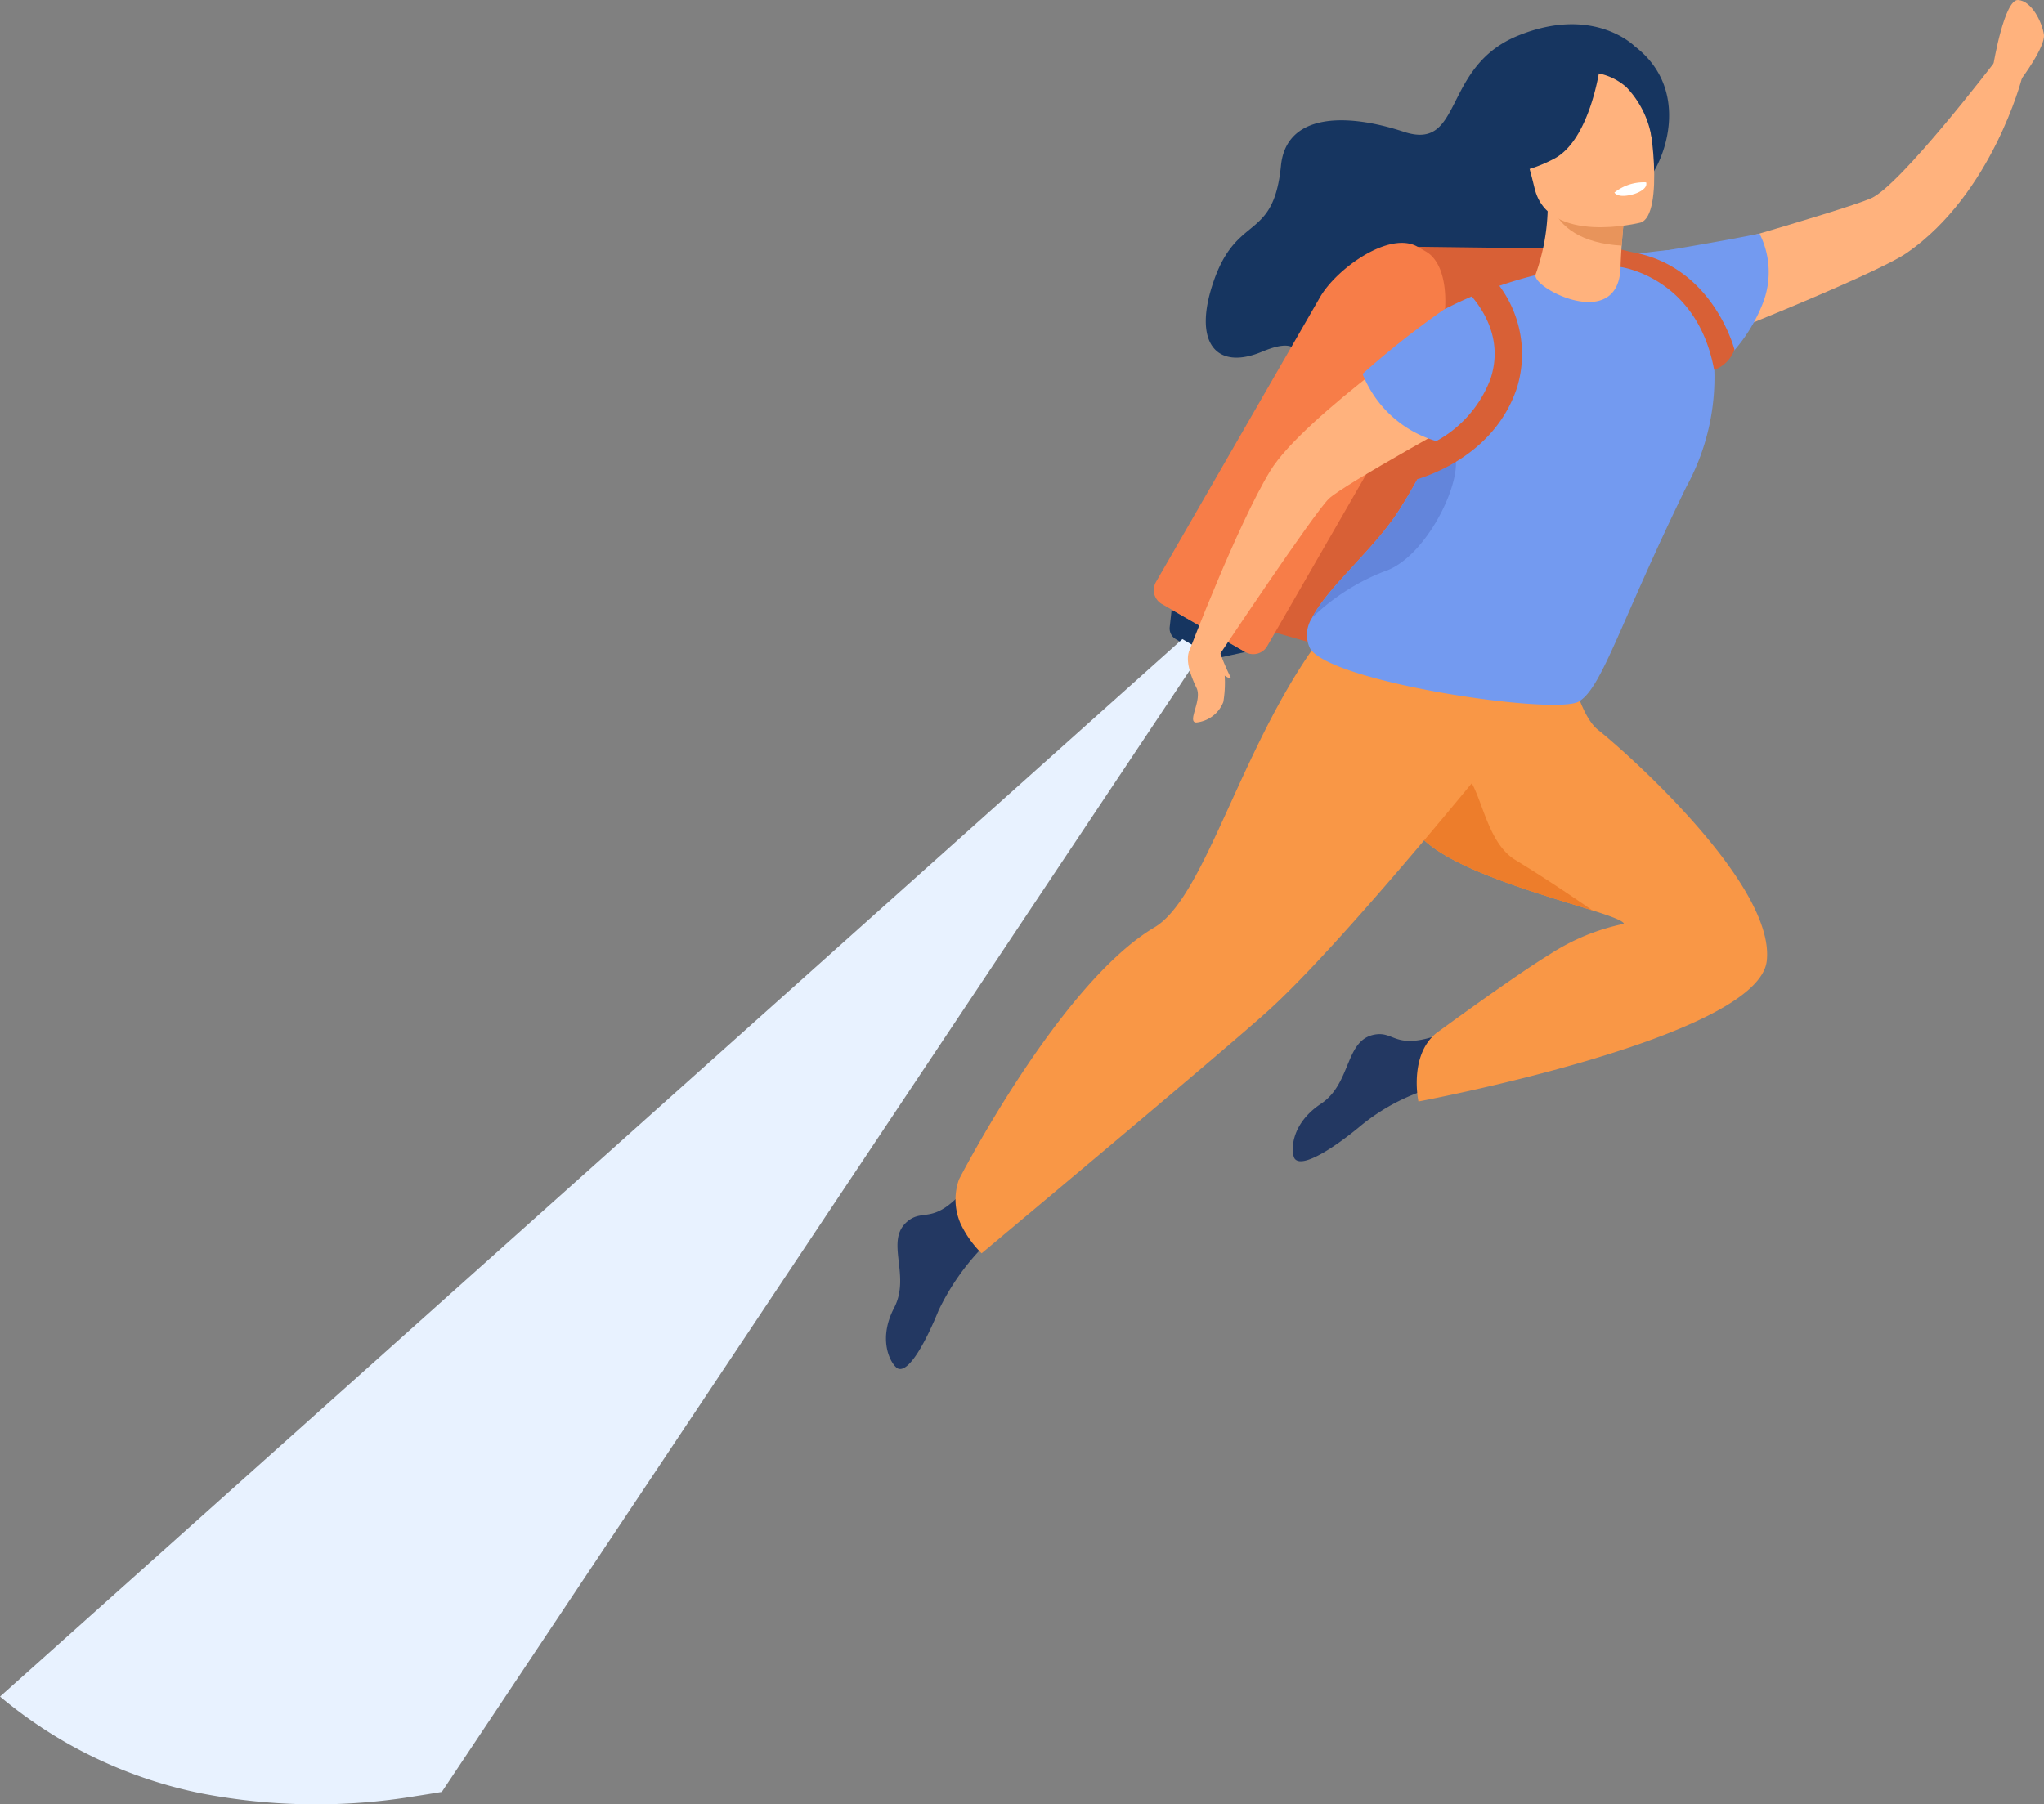 <svg xmlns="http://www.w3.org/2000/svg" width="161.797" height="142.856" viewBox="0 0 161.797 142.856">
  <rect x="0" y="0" width="161.797" height="142.856" fill="#808080" stroke="none"/>
  <g id="Group_14" data-name="Group 14" transform="translate(-30.898)">
    <path id="Path_21" data-name="Path 21" d="M2651.541,412.655s-3.247-3.307-9.276-.832-4.273,9.16-9,7.6-9.322-1.395-9.73,2.675c-.6,6.033-3.467,3.752-5.336,9.174-1.685,4.887.248,7.057,3.809,5.573,5.073-2.114,1.18,3.242,8.362,4.233s15.865-5.161,17.177-9.391a20.588,20.588,0,0,1,4.893-8.262C2653.988,421.689,2655.993,416.062,2651.541,412.655Z" transform="translate(-2491.238 -408.987)" fill="#163560"/>
    <path id="Path_22" data-name="Path 22" d="M2594.314,790.477l-.153,1.382a.981.981,0,0,0,.479.955l2.125,1.248a1.88,1.88,0,0,0,1.354.215l2.023-.444Z" transform="translate(-2470.672 -742.209)" fill="#163560"/>
    <g id="Group_11" data-name="Group 11" transform="translate(122.228 19.233)">
      <path id="Path_23" data-name="Path 23" d="M2701.447,614.341l-6.606-3.806a1.274,1.274,0,0,1-.467-1.735l12.994-22.557c1.291-2.241,5.482-5.277,7.723-3.986l.649.374c2.247,1.294,1.725,6.45.431,8.7l-12.988,22.546A1.274,1.274,0,0,1,2701.447,614.341Z" transform="translate(-2680.734 -578.378)" fill="#d86036"/>
      <path id="Path_24" data-name="Path 24" d="M2659.986,555.235l15.665.195-20.35,32.233-8.519-2.44Z" transform="translate(-2639.101 -554.926)" fill="#d86036"/>
      <path id="Path_25" data-name="Path 25" d="M2591.128,585.1l-6.607-3.806a1.274,1.274,0,0,1-.466-1.735L2597.048,557c1.291-2.241,5.481-5.277,7.723-3.986l.649.374c2.247,1.294,1.725,6.45.431,8.7l-12.987,22.546A1.275,1.275,0,0,1,2591.128,585.1Z" transform="translate(-2583.886 -552.707)" fill="#f77d48"/>
    </g>
    <path id="Path_26" data-name="Path 26" d="M1678.135,810.56l-.066.1-.658.986-59.5,89.244q-1,.169-2.052.33a48,48,0,0,1-16.91-.2,35.793,35.793,0,0,1-16.005-7.68l22.534-20.159,38.5-34.442,7.447-6.662,25.11-22.464.879.516h0l.029.017Z" transform="translate(-1552.042 -759.012)" fill="#e8f2ff"/>
    <path id="Path_27" data-name="Path 27" d="M2686.334,1068.945a16.081,16.081,0,0,0-7.158,3.472c-1.928,1.587-4.415,3.214-5.033,2.482-.3-.353-.5-2.664,2.052-4.362,2.451-1.629,1.878-5.069,4.272-5.488,1.635-.286,1.588,1.365,5.5-.131Z" transform="translate(-2540.743 -983.137)" fill="#233862"/>
    <path id="Path_28" data-name="Path 28" d="M2778.214,829.269c-.689,6.1-27.574,11.133-27.574,11.133s-.774-3.613,1.4-5.4c0,0,6.149-4.516,9-6.254a17.117,17.117,0,0,1,5.867-2.414c-.043-.239-1.018-.594-2.482-1.059h0c-4.539-1.44-13.762-3.924-14.375-7.217a4.322,4.322,0,0,1-.061-.959c.172-4.554,6.178-12.086,6.178-12.086l5.854-2.029s.868,6.456,2.859,8.014S2778.9,823.166,2778.214,829.269Z" transform="translate(-2607.464 -753.19)" fill="#f99746"/>
    <path id="Path_29" data-name="Path 29" d="M2764.417,905.264h0c-4.539-1.44-13.762-3.925-14.375-7.217a4.323,4.323,0,0,1-.061-.959,5.127,5.127,0,0,1,2.985-2.912c2.722-.831,2.319,5.25,5.34,7.085S2764.417,905.264,2764.417,905.264Z" transform="translate(-2607.464 -833.177)" fill="#ed7d2b"/>
    <path id="Path_30" data-name="Path 30" d="M2900.992,451.809s15.761-4.448,18.062-5.458,9.762-10.767,9.762-10.767l2.169,1.268s-2.338,9.113-9.081,13.809c-2.632,1.833-17.446,7.645-17.446,7.645Z" transform="translate(-2740.041 -430.654)" fill="#ffb27d"/>
    <path id="Path_31" data-name="Path 31" d="M2417.715,1169.326a18.881,18.881,0,0,0-3.251,4.76c-.938,2.314-2.312,4.948-3.206,4.606-.432-.165-1.729-2.09-.313-4.811,1.358-2.611-.806-5.346,1.087-6.87,1.293-1.041,2.05.427,4.749-2.771Z" transform="translate(-2309.27 -1070.331)" fill="#233862"/>
    <path id="Path_32" data-name="Path 32" d="M2504.4,754.445s-16.884,21.435-24.279,28.063c-3.927,3.52-22.553,19.089-22.553,19.089a8.206,8.206,0,0,1-1.67-2.363,4.738,4.738,0,0,1-.123-3.481s7.944-15.5,15.481-19.967c5.222-3.092,8.4-22.36,19.616-28.951S2504.4,754.445,2504.4,754.445Z" transform="translate(-2348.969 -702.364)" fill="#f99746"/>
    <path id="Path_33" data-name="Path 33" d="M2713.162,575.626c-5.273,10.8-6.656,15.9-8.516,17.012s-19.792-1.529-21.293-4.231a2.486,2.486,0,0,1,.185-2.415h0c1.259-2.464,5.021-5.5,6.969-8.643a42.618,42.618,0,0,0,2.869-5.359c3.309-7.568.615-9.686,2.223-10.682,2.816-1.744,15.954-5.581,20.095-4.167,2.028.693-.565,4.87-.377,8.312A18.016,18.016,0,0,1,2713.162,575.626Z" transform="translate(-2548.77 -537.095)" fill="#739af0"/>
    <path id="Path_34" data-name="Path 34" d="M2627.708,598s-11.977,8.215-14.592,12.512-6.439,14.327-6.439,14.327.137.645,2.406.263c0,0,7.492-11.25,8.672-12.381s11.616-6.861,11.616-6.861Z" transform="translate(-2481.665 -573.238)" fill="#ffb27d"/>
    <path id="Path_35" data-name="Path 35" d="M2909.926,552.187a12.831,12.831,0,0,1-3.851,5.274l-5.71-9.137s5.986-.974,9.3-1.656A6.752,6.752,0,0,1,2909.926,552.187Z" transform="translate(-2739.49 -528.172)" fill="#739af0"/>
    <path id="Path_36" data-name="Path 36" d="M2735.712,568.966a33.178,33.178,0,0,0-10.048,3.284,68.866,68.866,0,0,0-6.448,5.1,8.983,8.983,0,0,0,6.628,5.516c5.331,1.276,4.193-8.955,4.193-8.955Z" transform="translate(-2580.462 -547.747)" fill="#739af0"/>
    <path id="Path_37" data-name="Path 37" d="M3128.273,400.229s.856-5.089,1.938-5.026,1.9,1.765,2.044,2.726-1.813,3.568-1.813,3.568Z" transform="translate(-2939.568 -395.202)" fill="#ffb27d"/>
    <path id="Path_38" data-name="Path 38" d="M2608.753,813.189a9.02,9.02,0,0,1,.046,3.274,2.567,2.567,0,0,1-2.157,1.625c-.73-.059.506-1.772.035-2.741s-1.3-3.023.071-3.516S2608.753,813.189,2608.753,813.189Z" transform="translate(-2481.067 -760.883)" fill="#ffb27d"/>
    <path id="Path_39" data-name="Path 39" d="M2623.488,817.112a17.637,17.637,0,0,0,.843,2.007c.307.509-.876-.248-1.168-.727S2623.488,817.112,2623.488,817.112Z" transform="translate(-2496.069 -765.591)" fill="#ffb27d"/>
    <path id="Path_40" data-name="Path 40" d="M2697.96,682.872c-.117,2.53-2.729,7.41-5.682,8.355a17.127,17.127,0,0,0-5.691,3.648c1.259-2.464,5.02-5.5,6.968-8.643a42.461,42.461,0,0,0,2.869-5.359C2697.124,680.8,2698.041,681.128,2697.96,682.872Z" transform="translate(-2551.817 -645.98)" fill="#6385db"/>
    <g id="Group_12" data-name="Group 12" transform="translate(142.021 21.709)">
      <path id="Path_41" data-name="Path 41" d="M2754.931,581.967c-1.562,4.716-5.881,6.587-7.684,7.178-.368.12-.63.187-.744.214l-.053.013-.478-2.156a9.448,9.448,0,0,0,1.443-.5h0a9.365,9.365,0,0,0,5.417-5.446c1.433-4.328-2.232-7.357-2.7-7.721a24.535,24.535,0,0,1,2.616-.571A9.064,9.064,0,0,1,2754.931,581.967Z" transform="translate(-2745.973 -572.979)" fill="#d86036"/>
    </g>
    <path id="Path_42" data-name="Path 42" d="M2879.667,556.692s6.057.784,7.409,8.149a2.682,2.682,0,0,0,1.607-1.607s-1.66-6.538-8.023-7.7c-.369-.067-1.878-.464-1.878-.464l-.059.343a8.75,8.75,0,0,0,.074.977C2878.842,556.5,2879.667,556.692,2879.667,556.692Z" transform="translate(-2720.491 -535.552)" fill="#d86036"/>
    <g id="Group_13" data-name="Group 13" transform="translate(152.437 16.292)">
      <path id="Path_43" data-name="Path 43" d="M2831.288,534.048a16.453,16.453,0,0,0,.96-5.429l.337.077,5.661,1.3s-.182,1.788-.236,3.476c0,.014,0,.028,0,.042C2837.827,538.7,2830.883,535.083,2831.288,534.048Z" transform="translate(-2831.271 -528.619)" fill="#ffb27d"/>
      <path id="Path_44" data-name="Path 44" d="M2847.691,530.543l-.148,1.784c-3.184-.184-4.87-1.448-5.512-3.08Z" transform="translate(-2840.717 -529.17)" fill="#e8945b"/>
    </g>
    <path id="Path_45" data-name="Path 45" d="M2830.442,452.915s-7.313,1.848-8.394-2.724-2.753-7.413,1.871-8.786,5.946.156,6.678,1.594S2832.316,452.317,2830.442,452.915Z" transform="translate(-2669.679 -435.292)" fill="#ffb27d"/>
    <path id="Path_46" data-name="Path 46" d="M2815.126,433.72s-.748,5.838-3.646,7.357-4.431,1.007-4.431,1.007a8.972,8.972,0,0,0,1.643-5.833S2813.009,431.523,2815.126,433.72Z" transform="translate(-2657.569 -428.505)" fill="#163560"/>
    <path id="Path_47" data-name="Path 47" d="M2869.953,433.707a4.679,4.679,0,0,1,2.491,1.149,7.593,7.593,0,0,1,1.98,3.965s.656-4-1.531-5.666C2870.574,431.393,2869.953,433.707,2869.953,433.707Z" transform="translate(-2712.792 -427.94)" fill="#163560"/>
    <path id="Path_48" data-name="Path 48" d="M2882.472,514.166s.254.509,1.575.111c0,0,1.109-.334.936-.919A3.721,3.721,0,0,0,2882.472,514.166Z" transform="translate(-2723.782 -498.92)" fill="#fff"/>
  </g>
</svg>
